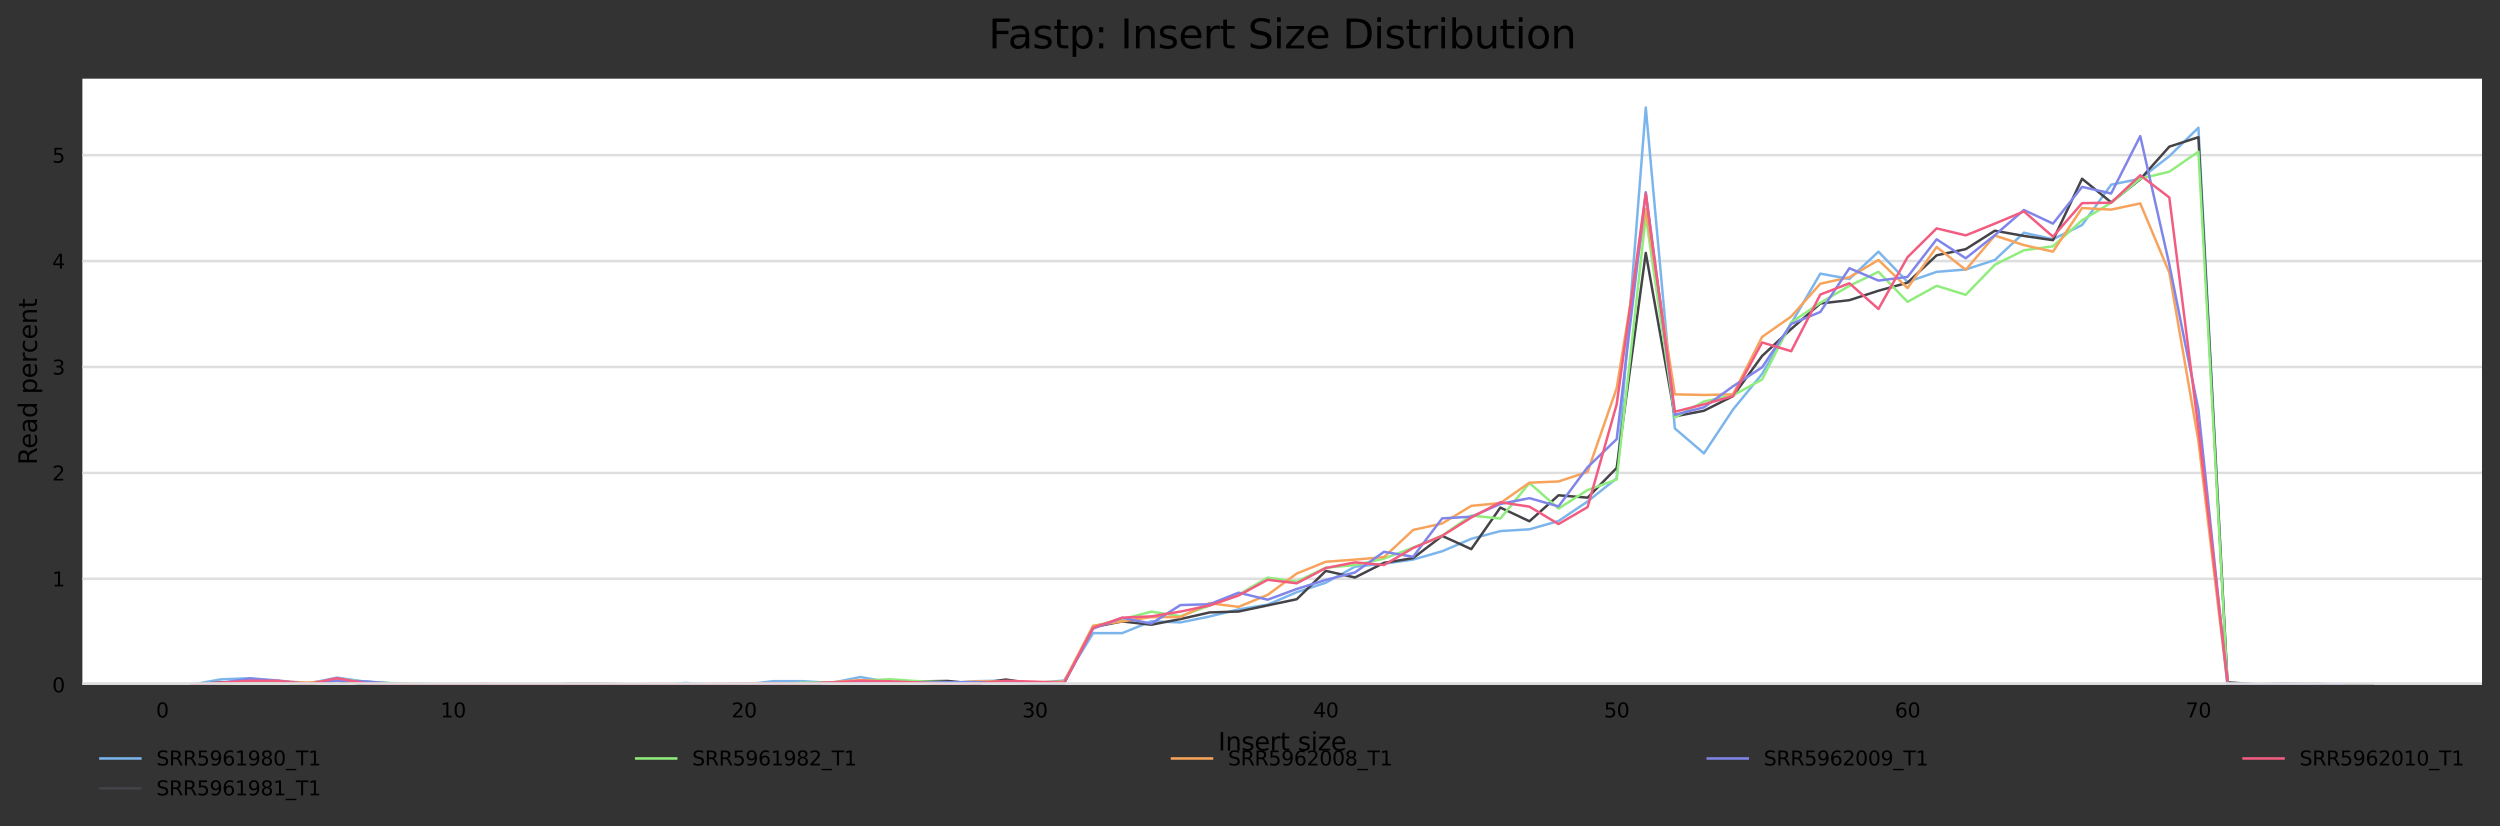 <?xml version="1.0" encoding="utf-8" standalone="no"?>
<!DOCTYPE svg PUBLIC "-//W3C//DTD SVG 1.1//EN"
  "http://www.w3.org/Graphics/SVG/1.1/DTD/svg11.dtd">
<svg xmlns:xlink="http://www.w3.org/1999/xlink" width="1000.358pt" height="330.542pt" viewBox="0 0 1000.358 330.542" xmlns="http://www.w3.org/2000/svg" version="1.1">
 <rect x="0" y="0" width="1000.358" height="330.542" fill="#333333" stroke="none"/>
 <defs>
  <style type="text/css">*{stroke-linejoin: round; stroke-linecap: butt}</style>
 </defs>
 <g id="figure_1">
  <g id="axes_1">
   <g id="patch_1">
    <path d="M 32.968 273.99 
L 993.158 273.99 
L 993.158 31.483 
L 32.968 31.483 
z
" style="fill: #ffffff"/>
   </g>
   <g id="matplotlib.axis_1">
    <g id="xtick_1">
     <g id="text_1">
      <!-- 0 -->
      <g transform="translate(62.429 287.069) scale(0.08 -0.08)">
       <defs>
        <path id="DejaVuSans-30" d="M 2034 4250 
Q 1547 4250 1301 3770 
Q 1056 3291 1056 2328 
Q 1056 1369 1301 889 
Q 1547 409 2034 409 
Q 2525 409 2770 889 
Q 3016 1369 3016 2328 
Q 3016 3291 2770 3770 
Q 2525 4250 2034 4250 
z
M 2034 4750 
Q 2819 4750 3233 4129 
Q 3647 3509 3647 2328 
Q 3647 1150 3233 529 
Q 2819 -91 2034 -91 
Q 1250 -91 836 529 
Q 422 1150 422 2328 
Q 422 3509 836 4129 
Q 1250 4750 2034 4750 
z
" transform="scale(0.016)"/>
       </defs>
       <use xlink:href="#DejaVuSans-30"/>
      </g>
     </g>
    </g>
    <g id="xtick_2">
     <g id="text_2">
      <!-- 10 -->
      <g transform="translate(176.271 287.069) scale(0.08 -0.08)">
       <defs>
        <path id="DejaVuSans-31" d="M 794 531 
L 1825 531 
L 1825 4091 
L 703 3866 
L 703 4441 
L 1819 4666 
L 2450 4666 
L 2450 531 
L 3481 531 
L 3481 0 
L 794 0 
L 794 531 
z
" transform="scale(0.016)"/>
       </defs>
       <use xlink:href="#DejaVuSans-31"/>
       <use xlink:href="#DejaVuSans-30" x="63.623"/>
      </g>
     </g>
    </g>
    <g id="xtick_3">
     <g id="text_3">
      <!-- 20 -->
      <g transform="translate(292.658 287.069) scale(0.08 -0.08)">
       <defs>
        <path id="DejaVuSans-32" d="M 1228 531 
L 3431 531 
L 3431 0 
L 469 0 
L 469 531 
Q 828 903 1448 1529 
Q 2069 2156 2228 2338 
Q 2531 2678 2651 2914 
Q 2772 3150 2772 3378 
Q 2772 3750 2511 3984 
Q 2250 4219 1831 4219 
Q 1534 4219 1204 4116 
Q 875 4013 500 3803 
L 500 4441 
Q 881 4594 1212 4672 
Q 1544 4750 1819 4750 
Q 2544 4750 2975 4387 
Q 3406 4025 3406 3419 
Q 3406 3131 3298 2873 
Q 3191 2616 2906 2266 
Q 2828 2175 2409 1742 
Q 1991 1309 1228 531 
z
" transform="scale(0.016)"/>
       </defs>
       <use xlink:href="#DejaVuSans-32"/>
       <use xlink:href="#DejaVuSans-30" x="63.623"/>
      </g>
     </g>
    </g>
    <g id="xtick_4">
     <g id="text_4">
      <!-- 30 -->
      <g transform="translate(409.044 287.069) scale(0.08 -0.08)">
       <defs>
        <path id="DejaVuSans-33" d="M 2597 2516 
Q 3050 2419 3304 2112 
Q 3559 1806 3559 1356 
Q 3559 666 3084 287 
Q 2609 -91 1734 -91 
Q 1441 -91 1130 -33 
Q 819 25 488 141 
L 488 750 
Q 750 597 1062 519 
Q 1375 441 1716 441 
Q 2309 441 2620 675 
Q 2931 909 2931 1356 
Q 2931 1769 2642 2001 
Q 2353 2234 1838 2234 
L 1294 2234 
L 1294 2753 
L 1863 2753 
Q 2328 2753 2575 2939 
Q 2822 3125 2822 3475 
Q 2822 3834 2567 4026 
Q 2313 4219 1838 4219 
Q 1578 4219 1281 4162 
Q 984 4106 628 3988 
L 628 4550 
Q 988 4650 1302 4700 
Q 1616 4750 1894 4750 
Q 2613 4750 3031 4423 
Q 3450 4097 3450 3541 
Q 3450 3153 3228 2886 
Q 3006 2619 2597 2516 
z
" transform="scale(0.016)"/>
       </defs>
       <use xlink:href="#DejaVuSans-33"/>
       <use xlink:href="#DejaVuSans-30" x="63.623"/>
      </g>
     </g>
    </g>
    <g id="xtick_5">
     <g id="text_5">
      <!-- 40 -->
      <g transform="translate(525.431 287.069) scale(0.08 -0.08)">
       <defs>
        <path id="DejaVuSans-34" d="M 2419 4116 
L 825 1625 
L 2419 1625 
L 2419 4116 
z
M 2253 4666 
L 3047 4666 
L 3047 1625 
L 3713 1625 
L 3713 1100 
L 3047 1100 
L 3047 0 
L 2419 0 
L 2419 1100 
L 313 1100 
L 313 1709 
L 2253 4666 
z
" transform="scale(0.016)"/>
       </defs>
       <use xlink:href="#DejaVuSans-34"/>
       <use xlink:href="#DejaVuSans-30" x="63.623"/>
      </g>
     </g>
    </g>
    <g id="xtick_6">
     <g id="text_6">
      <!-- 50 -->
      <g transform="translate(641.818 287.069) scale(0.08 -0.08)">
       <defs>
        <path id="DejaVuSans-35" d="M 691 4666 
L 3169 4666 
L 3169 4134 
L 1269 4134 
L 1269 2991 
Q 1406 3038 1543 3061 
Q 1681 3084 1819 3084 
Q 2600 3084 3056 2656 
Q 3513 2228 3513 1497 
Q 3513 744 3044 326 
Q 2575 -91 1722 -91 
Q 1428 -91 1123 -41 
Q 819 9 494 109 
L 494 744 
Q 775 591 1075 516 
Q 1375 441 1709 441 
Q 2250 441 2565 725 
Q 2881 1009 2881 1497 
Q 2881 1984 2565 2268 
Q 2250 2553 1709 2553 
Q 1456 2553 1204 2497 
Q 953 2441 691 2322 
L 691 4666 
z
" transform="scale(0.016)"/>
       </defs>
       <use xlink:href="#DejaVuSans-35"/>
       <use xlink:href="#DejaVuSans-30" x="63.623"/>
      </g>
     </g>
    </g>
    <g id="xtick_7">
     <g id="text_7">
      <!-- 60 -->
      <g transform="translate(758.204 287.069) scale(0.08 -0.08)">
       <defs>
        <path id="DejaVuSans-36" d="M 2113 2584 
Q 1688 2584 1439 2293 
Q 1191 2003 1191 1497 
Q 1191 994 1439 701 
Q 1688 409 2113 409 
Q 2538 409 2786 701 
Q 3034 994 3034 1497 
Q 3034 2003 2786 2293 
Q 2538 2584 2113 2584 
z
M 3366 4563 
L 3366 3988 
Q 3128 4100 2886 4159 
Q 2644 4219 2406 4219 
Q 1781 4219 1451 3797 
Q 1122 3375 1075 2522 
Q 1259 2794 1537 2939 
Q 1816 3084 2150 3084 
Q 2853 3084 3261 2657 
Q 3669 2231 3669 1497 
Q 3669 778 3244 343 
Q 2819 -91 2113 -91 
Q 1303 -91 875 529 
Q 447 1150 447 2328 
Q 447 3434 972 4092 
Q 1497 4750 2381 4750 
Q 2619 4750 2861 4703 
Q 3103 4656 3366 4563 
z
" transform="scale(0.016)"/>
       </defs>
       <use xlink:href="#DejaVuSans-36"/>
       <use xlink:href="#DejaVuSans-30" x="63.623"/>
      </g>
     </g>
    </g>
    <g id="xtick_8">
     <g id="text_8">
      <!-- 70 -->
      <g transform="translate(874.591 287.069) scale(0.08 -0.08)">
       <defs>
        <path id="DejaVuSans-37" d="M 525 4666 
L 3525 4666 
L 3525 4397 
L 1831 0 
L 1172 0 
L 2766 4134 
L 525 4134 
L 525 4666 
z
" transform="scale(0.016)"/>
       </defs>
       <use xlink:href="#DejaVuSans-37"/>
       <use xlink:href="#DejaVuSans-30" x="63.623"/>
      </g>
     </g>
    </g>
    <g id="text_9">
     <!-- Insert size -->
     <g transform="translate(487.439 300.331) scale(0.1 -0.1)">
      <defs>
       <path id="DejaVuSans-49" d="M 628 4666 
L 1259 4666 
L 1259 0 
L 628 0 
L 628 4666 
z
" transform="scale(0.016)"/>
       <path id="DejaVuSans-6e" d="M 3513 2113 
L 3513 0 
L 2938 0 
L 2938 2094 
Q 2938 2591 2744 2837 
Q 2550 3084 2163 3084 
Q 1697 3084 1428 2787 
Q 1159 2491 1159 1978 
L 1159 0 
L 581 0 
L 581 3500 
L 1159 3500 
L 1159 2956 
Q 1366 3272 1645 3428 
Q 1925 3584 2291 3584 
Q 2894 3584 3203 3211 
Q 3513 2838 3513 2113 
z
" transform="scale(0.016)"/>
       <path id="DejaVuSans-73" d="M 2834 3397 
L 2834 2853 
Q 2591 2978 2328 3040 
Q 2066 3103 1784 3103 
Q 1356 3103 1142 2972 
Q 928 2841 928 2578 
Q 928 2378 1081 2264 
Q 1234 2150 1697 2047 
L 1894 2003 
Q 2506 1872 2764 1633 
Q 3022 1394 3022 966 
Q 3022 478 2636 193 
Q 2250 -91 1575 -91 
Q 1294 -91 989 -36 
Q 684 19 347 128 
L 347 722 
Q 666 556 975 473 
Q 1284 391 1588 391 
Q 1994 391 2212 530 
Q 2431 669 2431 922 
Q 2431 1156 2273 1281 
Q 2116 1406 1581 1522 
L 1381 1569 
Q 847 1681 609 1914 
Q 372 2147 372 2553 
Q 372 3047 722 3315 
Q 1072 3584 1716 3584 
Q 2034 3584 2315 3537 
Q 2597 3491 2834 3397 
z
" transform="scale(0.016)"/>
       <path id="DejaVuSans-65" d="M 3597 1894 
L 3597 1613 
L 953 1613 
Q 991 1019 1311 708 
Q 1631 397 2203 397 
Q 2534 397 2845 478 
Q 3156 559 3463 722 
L 3463 178 
Q 3153 47 2828 -22 
Q 2503 -91 2169 -91 
Q 1331 -91 842 396 
Q 353 884 353 1716 
Q 353 2575 817 3079 
Q 1281 3584 2069 3584 
Q 2775 3584 3186 3129 
Q 3597 2675 3597 1894 
z
M 3022 2063 
Q 3016 2534 2758 2815 
Q 2500 3097 2075 3097 
Q 1594 3097 1305 2825 
Q 1016 2553 972 2059 
L 3022 2063 
z
" transform="scale(0.016)"/>
       <path id="DejaVuSans-72" d="M 2631 2963 
Q 2534 3019 2420 3045 
Q 2306 3072 2169 3072 
Q 1681 3072 1420 2755 
Q 1159 2438 1159 1844 
L 1159 0 
L 581 0 
L 581 3500 
L 1159 3500 
L 1159 2956 
Q 1341 3275 1631 3429 
Q 1922 3584 2338 3584 
Q 2397 3584 2469 3576 
Q 2541 3569 2628 3553 
L 2631 2963 
z
" transform="scale(0.016)"/>
       <path id="DejaVuSans-74" d="M 1172 4494 
L 1172 3500 
L 2356 3500 
L 2356 3053 
L 1172 3053 
L 1172 1153 
Q 1172 725 1289 603 
Q 1406 481 1766 481 
L 2356 481 
L 2356 0 
L 1766 0 
Q 1100 0 847 248 
Q 594 497 594 1153 
L 594 3053 
L 172 3053 
L 172 3500 
L 594 3500 
L 594 4494 
L 1172 4494 
z
" transform="scale(0.016)"/>
       <path id="DejaVuSans-20" transform="scale(0.016)"/>
       <path id="DejaVuSans-69" d="M 603 3500 
L 1178 3500 
L 1178 0 
L 603 0 
L 603 3500 
z
M 603 4863 
L 1178 4863 
L 1178 4134 
L 603 4134 
L 603 4863 
z
" transform="scale(0.016)"/>
       <path id="DejaVuSans-7a" d="M 353 3500 
L 3084 3500 
L 3084 2975 
L 922 459 
L 3084 459 
L 3084 0 
L 275 0 
L 275 525 
L 2438 3041 
L 353 3041 
L 353 3500 
z
" transform="scale(0.016)"/>
      </defs>
      <use xlink:href="#DejaVuSans-49"/>
      <use xlink:href="#DejaVuSans-6e" x="29.492"/>
      <use xlink:href="#DejaVuSans-73" x="92.871"/>
      <use xlink:href="#DejaVuSans-65" x="144.971"/>
      <use xlink:href="#DejaVuSans-72" x="206.494"/>
      <use xlink:href="#DejaVuSans-74" x="247.607"/>
      <use xlink:href="#DejaVuSans-20" x="286.816"/>
      <use xlink:href="#DejaVuSans-73" x="318.604"/>
      <use xlink:href="#DejaVuSans-69" x="370.703"/>
      <use xlink:href="#DejaVuSans-7a" x="398.486"/>
      <use xlink:href="#DejaVuSans-65" x="450.977"/>
     </g>
    </g>
   </g>
   <g id="matplotlib.axis_2">
    <g id="ytick_1">
     <g id="line2d_1">
      <path d="M 32.968 273.99 
L 993.158 273.99 
" clip-path="url(#p7e46f25a65)" style="fill: none; stroke: #dedede; stroke-linecap: square"/>
     </g>
     <g id="text_10">
      <!-- 0 -->
      <g transform="translate(20.878 277.029) scale(0.08 -0.08)">
       <use xlink:href="#DejaVuSans-30"/>
      </g>
     </g>
    </g>
    <g id="ytick_2">
     <g id="line2d_2">
      <path d="M 32.968 231.608 
L 993.158 231.608 
" clip-path="url(#p7e46f25a65)" style="fill: none; stroke: #dedede; stroke-linecap: square"/>
     </g>
     <g id="text_11">
      <!-- 1 -->
      <g transform="translate(20.878 234.647) scale(0.08 -0.08)">
       <use xlink:href="#DejaVuSans-31"/>
      </g>
     </g>
    </g>
    <g id="ytick_3">
     <g id="line2d_3">
      <path d="M 32.968 189.226 
L 993.158 189.226 
" clip-path="url(#p7e46f25a65)" style="fill: none; stroke: #dedede; stroke-linecap: square"/>
     </g>
     <g id="text_12">
      <!-- 2 -->
      <g transform="translate(20.878 192.265) scale(0.08 -0.08)">
       <use xlink:href="#DejaVuSans-32"/>
      </g>
     </g>
    </g>
    <g id="ytick_4">
     <g id="line2d_4">
      <path d="M 32.968 146.844 
L 993.158 146.844 
" clip-path="url(#p7e46f25a65)" style="fill: none; stroke: #dedede; stroke-linecap: square"/>
     </g>
     <g id="text_13">
      <!-- 3 -->
      <g transform="translate(20.878 149.883) scale(0.08 -0.08)">
       <use xlink:href="#DejaVuSans-33"/>
      </g>
     </g>
    </g>
    <g id="ytick_5">
     <g id="line2d_5">
      <path d="M 32.968 104.462 
L 993.158 104.462 
" clip-path="url(#p7e46f25a65)" style="fill: none; stroke: #dedede; stroke-linecap: square"/>
     </g>
     <g id="text_14">
      <!-- 4 -->
      <g transform="translate(20.878 107.501) scale(0.08 -0.08)">
       <use xlink:href="#DejaVuSans-34"/>
      </g>
     </g>
    </g>
    <g id="ytick_6">
     <g id="line2d_6">
      <path d="M 32.968 62.08 
L 993.158 62.08 
" clip-path="url(#p7e46f25a65)" style="fill: none; stroke: #dedede; stroke-linecap: square"/>
     </g>
     <g id="text_15">
      <!-- 5 -->
      <g transform="translate(20.878 65.119) scale(0.08 -0.08)">
       <use xlink:href="#DejaVuSans-35"/>
      </g>
     </g>
    </g>
    <g id="text_16">
     <!-- Read percent -->
     <g transform="translate(14.798 186.038) rotate(-90) scale(0.1 -0.1)">
      <defs>
       <path id="DejaVuSans-52" d="M 2841 2188 
Q 3044 2119 3236 1894 
Q 3428 1669 3622 1275 
L 4263 0 
L 3584 0 
L 2988 1197 
Q 2756 1666 2539 1819 
Q 2322 1972 1947 1972 
L 1259 1972 
L 1259 0 
L 628 0 
L 628 4666 
L 2053 4666 
Q 2853 4666 3247 4331 
Q 3641 3997 3641 3322 
Q 3641 2881 3436 2590 
Q 3231 2300 2841 2188 
z
M 1259 4147 
L 1259 2491 
L 2053 2491 
Q 2509 2491 2742 2702 
Q 2975 2913 2975 3322 
Q 2975 3731 2742 3939 
Q 2509 4147 2053 4147 
L 1259 4147 
z
" transform="scale(0.016)"/>
       <path id="DejaVuSans-61" d="M 2194 1759 
Q 1497 1759 1228 1600 
Q 959 1441 959 1056 
Q 959 750 1161 570 
Q 1363 391 1709 391 
Q 2188 391 2477 730 
Q 2766 1069 2766 1631 
L 2766 1759 
L 2194 1759 
z
M 3341 1997 
L 3341 0 
L 2766 0 
L 2766 531 
Q 2569 213 2275 61 
Q 1981 -91 1556 -91 
Q 1019 -91 701 211 
Q 384 513 384 1019 
Q 384 1609 779 1909 
Q 1175 2209 1959 2209 
L 2766 2209 
L 2766 2266 
Q 2766 2663 2505 2880 
Q 2244 3097 1772 3097 
Q 1472 3097 1187 3025 
Q 903 2953 641 2809 
L 641 3341 
Q 956 3463 1253 3523 
Q 1550 3584 1831 3584 
Q 2591 3584 2966 3190 
Q 3341 2797 3341 1997 
z
" transform="scale(0.016)"/>
       <path id="DejaVuSans-64" d="M 2906 2969 
L 2906 4863 
L 3481 4863 
L 3481 0 
L 2906 0 
L 2906 525 
Q 2725 213 2448 61 
Q 2172 -91 1784 -91 
Q 1150 -91 751 415 
Q 353 922 353 1747 
Q 353 2572 751 3078 
Q 1150 3584 1784 3584 
Q 2172 3584 2448 3432 
Q 2725 3281 2906 2969 
z
M 947 1747 
Q 947 1113 1208 752 
Q 1469 391 1925 391 
Q 2381 391 2643 752 
Q 2906 1113 2906 1747 
Q 2906 2381 2643 2742 
Q 2381 3103 1925 3103 
Q 1469 3103 1208 2742 
Q 947 2381 947 1747 
z
" transform="scale(0.016)"/>
       <path id="DejaVuSans-70" d="M 1159 525 
L 1159 -1331 
L 581 -1331 
L 581 3500 
L 1159 3500 
L 1159 2969 
Q 1341 3281 1617 3432 
Q 1894 3584 2278 3584 
Q 2916 3584 3314 3078 
Q 3713 2572 3713 1747 
Q 3713 922 3314 415 
Q 2916 -91 2278 -91 
Q 1894 -91 1617 61 
Q 1341 213 1159 525 
z
M 3116 1747 
Q 3116 2381 2855 2742 
Q 2594 3103 2138 3103 
Q 1681 3103 1420 2742 
Q 1159 2381 1159 1747 
Q 1159 1113 1420 752 
Q 1681 391 2138 391 
Q 2594 391 2855 752 
Q 3116 1113 3116 1747 
z
" transform="scale(0.016)"/>
       <path id="DejaVuSans-63" d="M 3122 3366 
L 3122 2828 
Q 2878 2963 2633 3030 
Q 2388 3097 2138 3097 
Q 1578 3097 1268 2742 
Q 959 2388 959 1747 
Q 959 1106 1268 751 
Q 1578 397 2138 397 
Q 2388 397 2633 464 
Q 2878 531 3122 666 
L 3122 134 
Q 2881 22 2623 -34 
Q 2366 -91 2075 -91 
Q 1284 -91 818 406 
Q 353 903 353 1747 
Q 353 2603 823 3093 
Q 1294 3584 2113 3584 
Q 2378 3584 2631 3529 
Q 2884 3475 3122 3366 
z
" transform="scale(0.016)"/>
      </defs>
      <use xlink:href="#DejaVuSans-52"/>
      <use xlink:href="#DejaVuSans-65" x="64.982"/>
      <use xlink:href="#DejaVuSans-61" x="126.506"/>
      <use xlink:href="#DejaVuSans-64" x="187.785"/>
      <use xlink:href="#DejaVuSans-20" x="251.262"/>
      <use xlink:href="#DejaVuSans-70" x="283.049"/>
      <use xlink:href="#DejaVuSans-65" x="346.525"/>
      <use xlink:href="#DejaVuSans-72" x="408.049"/>
      <use xlink:href="#DejaVuSans-63" x="446.912"/>
      <use xlink:href="#DejaVuSans-65" x="501.893"/>
      <use xlink:href="#DejaVuSans-6e" x="563.416"/>
      <use xlink:href="#DejaVuSans-74" x="626.795"/>
     </g>
    </g>
   </g>
   <g id="line2d_7">
    <path d="M 76.613 273.99 
L 88.252 271.854 
L 99.89 271.379 
L 111.529 272.328 
L 123.168 273.515 
L 134.806 271.142 
L 146.445 272.803 
L 158.084 273.515 
L 169.722 273.753 
L 181.361 273.753 
L 193 273.753 
L 204.638 273.753 
L 216.277 273.753 
L 227.916 273.753 
L 239.554 273.99 
L 251.193 273.99 
L 262.832 273.99 
L 274.47 273.278 
L 286.109 273.99 
L 297.748 273.99 
L 309.386 272.566 
L 321.025 272.566 
L 332.664 273.278 
L 344.302 270.904 
L 355.941 273.041 
L 367.58 273.041 
L 379.218 273.278 
L 390.857 272.566 
L 402.496 272.328 
L 414.134 273.278 
L 425.773 272.328 
L 437.412 253.339 
L 449.05 253.339 
L 460.689 248.592 
L 472.328 249.066 
L 483.966 246.693 
L 495.605 243.844 
L 507.244 241.945 
L 518.882 236.961 
L 530.521 233.163 
L 542.16 226.754 
L 553.798 225.567 
L 565.437 223.905 
L 577.076 220.582 
L 588.714 215.597 
L 600.353 212.512 
L 611.992 211.8 
L 623.63 208.476 
L 635.269 200.643 
L 646.908 191.386 
L 658.546 43.031 
L 670.185 171.447 
L 681.824 181.416 
L 693.462 163.851 
L 705.101 149.609 
L 716.74 129.433 
L 728.378 109.494 
L 740.017 111.63 
L 751.656 100.711 
L 763.294 112.817 
L 774.933 108.782 
L 786.572 107.832 
L 798.21 104.034 
L 809.849 93.116 
L 821.488 95.727 
L 833.126 90.03 
L 844.765 73.889 
L 856.404 71.515 
L 868.042 62.495 
L 879.681 51.101 
L 891.32 273.753 
L 902.958 273.753 
" clip-path="url(#p7e46f25a65)" style="fill: none; stroke: #7cb5ec; stroke-linecap: square"/>
   </g>
   <g id="line2d_8">
    <path d="M 76.613 273.99 
L 88.252 273.045 
L 99.89 273.045 
L 111.529 273.045 
L 123.168 273.612 
L 134.806 272.478 
L 146.445 273.801 
L 158.084 273.801 
L 169.722 273.801 
L 181.361 273.99 
L 193 273.801 
L 204.638 273.99 
L 216.277 273.99 
L 227.916 273.612 
L 239.554 273.612 
L 251.193 273.801 
L 262.832 273.99 
L 274.47 273.99 
L 286.109 273.801 
L 297.748 273.801 
L 309.386 273.801 
L 321.025 273.612 
L 332.664 273.045 
L 344.302 272.856 
L 355.941 273.045 
L 367.58 272.667 
L 379.218 272.478 
L 390.857 273.612 
L 402.496 271.911 
L 414.134 273.612 
L 425.773 273.423 
L 437.412 250.928 
L 449.05 248.659 
L 460.689 249.982 
L 472.328 247.714 
L 483.966 245.067 
L 495.605 244.689 
L 507.244 242.232 
L 518.882 239.774 
L 530.521 228.432 
L 542.16 231.079 
L 553.798 225.219 
L 565.437 223.328 
L 577.076 214.443 
L 588.714 219.736 
L 600.353 203.101 
L 611.992 208.583 
L 623.63 198.186 
L 635.269 199.131 
L 646.908 187.222 
L 658.546 101.21 
L 670.185 166.617 
L 681.824 164.349 
L 693.462 158.488 
L 705.101 142.42 
L 716.74 131.645 
L 728.378 121.437 
L 740.017 120.114 
L 751.656 116.333 
L 763.294 113.12 
L 774.933 102.155 
L 786.572 99.698 
L 798.21 92.326 
L 809.849 94.405 
L 821.488 96.106 
L 833.126 71.531 
L 844.765 80.983 
L 856.404 71.721 
L 868.042 58.677 
L 879.681 54.896 
L 891.32 273.045 
L 902.958 273.801 
L 914.597 273.99 
L 926.236 273.612 
L 937.874 273.99 
L 949.513 273.801 
" clip-path="url(#p7e46f25a65)" style="fill: none; stroke: #434348; stroke-linecap: square"/>
   </g>
   <g id="line2d_9">
    <path d="M 76.613 273.99 
L 88.252 273.79 
L 99.89 272.788 
L 111.529 272.989 
L 123.168 273.79 
L 134.806 271.787 
L 146.445 272.788 
L 158.084 273.389 
L 169.722 273.589 
L 181.361 273.99 
L 193 273.79 
L 204.638 273.99 
L 216.277 273.99 
L 227.916 273.79 
L 239.554 273.99 
L 251.193 273.99 
L 262.832 273.79 
L 274.47 273.79 
L 286.109 273.79 
L 297.748 273.99 
L 309.386 273.99 
L 321.025 273.189 
L 332.664 273.189 
L 344.302 272.388 
L 355.941 271.787 
L 367.58 272.588 
L 379.218 272.989 
L 390.857 272.989 
L 402.496 272.788 
L 414.134 273.189 
L 425.773 273.389 
L 437.412 250.557 
L 449.05 247.753 
L 460.689 244.749 
L 472.328 246.551 
L 483.966 242.345 
L 495.605 237.939 
L 507.244 231.129 
L 518.882 232.732 
L 530.521 227.124 
L 542.16 226.122 
L 553.798 223.519 
L 565.437 219.112 
L 577.076 214.305 
L 588.714 206.294 
L 600.353 207.496 
L 611.992 193.276 
L 623.63 203.49 
L 635.269 196.08 
L 646.908 191.874 
L 658.546 86.524 
L 670.185 167.038 
L 681.824 160.629 
L 693.462 158.226 
L 705.101 151.817 
L 716.74 128.984 
L 728.378 121.173 
L 740.017 114.364 
L 751.656 108.756 
L 763.294 120.773 
L 774.933 114.364 
L 786.572 117.969 
L 798.21 105.952 
L 809.849 100.144 
L 821.488 98.541 
L 833.126 88.127 
L 844.765 81.117 
L 856.404 71.503 
L 868.042 68.699 
L 879.681 60.688 
L 891.32 273.99 
L 902.958 273.79 
L 914.597 273.389 
L 926.236 273.79 
" clip-path="url(#p7e46f25a65)" style="fill: none; stroke: #90ed7d; stroke-linecap: square"/>
   </g>
   <g id="line2d_10">
    <path d="M 76.613 273.99 
L 88.252 273.619 
L 99.89 272.012 
L 111.529 272.63 
L 123.168 273.125 
L 134.806 272.259 
L 146.445 273.248 
L 158.084 273.496 
L 169.722 273.99 
L 181.361 273.866 
L 193 273.99 
L 204.638 273.866 
L 216.277 273.99 
L 227.916 273.99 
L 239.554 273.99 
L 251.193 273.866 
L 262.832 273.866 
L 274.47 273.866 
L 286.109 273.743 
L 297.748 273.99 
L 309.386 273.496 
L 321.025 273.743 
L 332.664 273.001 
L 344.302 272.136 
L 355.941 273.001 
L 367.58 273.001 
L 379.218 273.372 
L 390.857 272.63 
L 402.496 272.754 
L 414.134 273.001 
L 425.773 272.754 
L 437.412 250.38 
L 449.05 248.649 
L 460.689 246.919 
L 472.328 246.919 
L 483.966 241.356 
L 495.605 242.839 
L 507.244 238.019 
L 518.882 229.489 
L 530.521 224.792 
L 542.16 223.927 
L 553.798 222.938 
L 565.437 212.06 
L 577.076 209.464 
L 588.714 202.418 
L 600.353 201.305 
L 611.992 193.147 
L 623.63 192.652 
L 635.269 188.82 
L 646.908 155.321 
L 658.546 83.625 
L 670.185 157.793 
L 681.824 158.041 
L 693.462 157.793 
L 705.101 134.801 
L 716.74 126.643 
L 728.378 113.54 
L 740.017 110.944 
L 751.656 104.022 
L 763.294 115.27 
L 774.933 98.83 
L 786.572 107.977 
L 798.21 94.256 
L 809.849 98.088 
L 821.488 100.684 
L 833.126 83.255 
L 844.765 83.873 
L 856.404 81.4 
L 868.042 109.09 
L 879.681 176.459 
L 891.32 273.99 
L 902.958 273.866 
L 914.597 273.372 
L 926.236 273.743 
" clip-path="url(#p7e46f25a65)" style="fill: none; stroke: #f7a35c; stroke-linecap: square"/>
   </g>
   <g id="line2d_11">
    <path d="M 76.613 273.99 
L 88.252 273.329 
L 99.89 271.512 
L 111.529 272.503 
L 123.168 273.66 
L 134.806 272.338 
L 146.445 272.669 
L 158.084 273.66 
L 169.722 273.825 
L 181.361 273.825 
L 193 273.825 
L 204.638 273.99 
L 216.277 273.99 
L 227.916 273.99 
L 239.554 273.99 
L 251.193 273.99 
L 262.832 273.99 
L 274.47 273.825 
L 286.109 273.99 
L 297.748 273.66 
L 309.386 273.66 
L 321.025 273.825 
L 332.664 273.164 
L 344.302 272.834 
L 355.941 272.999 
L 367.58 273.164 
L 379.218 272.999 
L 390.857 272.999 
L 402.496 272.999 
L 414.134 273.66 
L 425.773 273.329 
L 437.412 251.525 
L 449.05 247.231 
L 460.689 249.543 
L 472.328 242.11 
L 483.966 241.78 
L 495.605 237.155 
L 507.244 239.963 
L 518.882 235.668 
L 530.521 232.034 
L 542.16 229.061 
L 553.798 220.802 
L 565.437 222.784 
L 577.076 207.422 
L 588.714 206.761 
L 600.353 201.641 
L 611.992 199.328 
L 623.63 202.632 
L 635.269 186.94 
L 646.908 175.707 
L 658.546 76.929 
L 670.185 165.962 
L 681.824 162.989 
L 693.462 154.564 
L 705.101 146.966 
L 716.74 129.622 
L 728.378 124.832 
L 740.017 107.323 
L 751.656 112.278 
L 763.294 110.791 
L 774.933 95.76 
L 786.572 103.358 
L 798.21 94.108 
L 809.849 84.032 
L 821.488 89.483 
L 833.126 74.782 
L 844.765 77.425 
L 856.404 54.465 
L 868.042 105.836 
L 879.681 163.98 
L 891.32 273.99 
L 902.958 273.99 
L 914.597 273.495 
L 926.236 273.99 
L 937.874 273.825 
" clip-path="url(#p7e46f25a65)" style="fill: none; stroke: #8085e9; stroke-linecap: square"/>
   </g>
   <g id="line2d_12">
    <path d="M 76.613 273.99 
L 88.252 273.119 
L 99.89 272.422 
L 111.529 272.422 
L 123.168 273.816 
L 134.806 271.377 
L 146.445 273.467 
L 158.084 273.816 
L 169.722 273.99 
L 181.361 273.99 
L 193 273.642 
L 204.638 273.99 
L 216.277 273.99 
L 227.916 273.816 
L 239.554 273.99 
L 251.193 273.99 
L 262.832 273.642 
L 274.47 273.99 
L 286.109 273.642 
L 297.748 273.467 
L 309.386 273.467 
L 321.025 273.642 
L 332.664 273.119 
L 344.302 272.422 
L 355.941 272.596 
L 367.58 273.119 
L 379.218 273.816 
L 390.857 273.467 
L 402.496 272.422 
L 414.134 272.77 
L 425.773 273.293 
L 437.412 251.166 
L 449.05 247.158 
L 460.689 246.636 
L 472.328 244.719 
L 483.966 242.28 
L 495.605 238.272 
L 507.244 232 
L 518.882 233.394 
L 530.521 227.296 
L 542.16 225.031 
L 553.798 226.076 
L 565.437 219.281 
L 577.076 214.402 
L 588.714 207.085 
L 600.353 200.987 
L 611.992 202.729 
L 623.63 209.698 
L 635.269 202.903 
L 646.908 161.784 
L 658.546 77.456 
L 670.185 164.746 
L 681.824 161.784 
L 693.462 158.474 
L 705.101 137.043 
L 716.74 140.528 
L 728.378 117.878 
L 740.017 113.348 
L 751.656 123.627 
L 763.294 102.894 
L 774.933 91.394 
L 786.572 94.182 
L 798.21 89.478 
L 809.849 84.599 
L 821.488 94.705 
L 833.126 81.289 
L 844.765 81.115 
L 856.404 70.138 
L 868.042 79.024 
L 879.681 171.541 
L 891.32 272.248 
" clip-path="url(#p7e46f25a65)" style="fill: none; stroke: #f15c80; stroke-linecap: square"/>
   </g>
   <g id="line2d_13">
    <path d="M 32.968 273.99 
L 993.158 273.99 
" clip-path="url(#p7e46f25a65)" style="fill: none; stroke: #dedede; stroke-width: 2; stroke-linecap: square"/>
   </g>
   <g id="text_17">
    <!-- Fastp: Insert Size Distribution -->
    <g transform="translate(395.547 19.358) scale(0.16 -0.16)">
     <defs>
      <path id="DejaVuSans-46" d="M 628 4666 
L 3309 4666 
L 3309 4134 
L 1259 4134 
L 1259 2759 
L 3109 2759 
L 3109 2228 
L 1259 2228 
L 1259 0 
L 628 0 
L 628 4666 
z
" transform="scale(0.016)"/>
      <path id="DejaVuSans-3a" d="M 750 794 
L 1409 794 
L 1409 0 
L 750 0 
L 750 794 
z
M 750 3309 
L 1409 3309 
L 1409 2516 
L 750 2516 
L 750 3309 
z
" transform="scale(0.016)"/>
      <path id="DejaVuSans-53" d="M 3425 4513 
L 3425 3897 
Q 3066 4069 2747 4153 
Q 2428 4238 2131 4238 
Q 1616 4238 1336 4038 
Q 1056 3838 1056 3469 
Q 1056 3159 1242 3001 
Q 1428 2844 1947 2747 
L 2328 2669 
Q 3034 2534 3370 2195 
Q 3706 1856 3706 1288 
Q 3706 609 3251 259 
Q 2797 -91 1919 -91 
Q 1588 -91 1214 -16 
Q 841 59 441 206 
L 441 856 
Q 825 641 1194 531 
Q 1563 422 1919 422 
Q 2459 422 2753 634 
Q 3047 847 3047 1241 
Q 3047 1584 2836 1778 
Q 2625 1972 2144 2069 
L 1759 2144 
Q 1053 2284 737 2584 
Q 422 2884 422 3419 
Q 422 4038 858 4394 
Q 1294 4750 2059 4750 
Q 2388 4750 2728 4690 
Q 3069 4631 3425 4513 
z
" transform="scale(0.016)"/>
      <path id="DejaVuSans-44" d="M 1259 4147 
L 1259 519 
L 2022 519 
Q 2988 519 3436 956 
Q 3884 1394 3884 2338 
Q 3884 3275 3436 3711 
Q 2988 4147 2022 4147 
L 1259 4147 
z
M 628 4666 
L 1925 4666 
Q 3281 4666 3915 4102 
Q 4550 3538 4550 2338 
Q 4550 1131 3912 565 
Q 3275 0 1925 0 
L 628 0 
L 628 4666 
z
" transform="scale(0.016)"/>
      <path id="DejaVuSans-62" d="M 3116 1747 
Q 3116 2381 2855 2742 
Q 2594 3103 2138 3103 
Q 1681 3103 1420 2742 
Q 1159 2381 1159 1747 
Q 1159 1113 1420 752 
Q 1681 391 2138 391 
Q 2594 391 2855 752 
Q 3116 1113 3116 1747 
z
M 1159 2969 
Q 1341 3281 1617 3432 
Q 1894 3584 2278 3584 
Q 2916 3584 3314 3078 
Q 3713 2572 3713 1747 
Q 3713 922 3314 415 
Q 2916 -91 2278 -91 
Q 1894 -91 1617 61 
Q 1341 213 1159 525 
L 1159 0 
L 581 0 
L 581 4863 
L 1159 4863 
L 1159 2969 
z
" transform="scale(0.016)"/>
      <path id="DejaVuSans-75" d="M 544 1381 
L 544 3500 
L 1119 3500 
L 1119 1403 
Q 1119 906 1312 657 
Q 1506 409 1894 409 
Q 2359 409 2629 706 
Q 2900 1003 2900 1516 
L 2900 3500 
L 3475 3500 
L 3475 0 
L 2900 0 
L 2900 538 
Q 2691 219 2414 64 
Q 2138 -91 1772 -91 
Q 1169 -91 856 284 
Q 544 659 544 1381 
z
M 1991 3584 
L 1991 3584 
z
" transform="scale(0.016)"/>
      <path id="DejaVuSans-6f" d="M 1959 3097 
Q 1497 3097 1228 2736 
Q 959 2375 959 1747 
Q 959 1119 1226 758 
Q 1494 397 1959 397 
Q 2419 397 2687 759 
Q 2956 1122 2956 1747 
Q 2956 2369 2687 2733 
Q 2419 3097 1959 3097 
z
M 1959 3584 
Q 2709 3584 3137 3096 
Q 3566 2609 3566 1747 
Q 3566 888 3137 398 
Q 2709 -91 1959 -91 
Q 1206 -91 779 398 
Q 353 888 353 1747 
Q 353 2609 779 3096 
Q 1206 3584 1959 3584 
z
" transform="scale(0.016)"/>
     </defs>
     <use xlink:href="#DejaVuSans-46"/>
     <use xlink:href="#DejaVuSans-61" x="48.395"/>
     <use xlink:href="#DejaVuSans-73" x="109.674"/>
     <use xlink:href="#DejaVuSans-74" x="161.773"/>
     <use xlink:href="#DejaVuSans-70" x="200.982"/>
     <use xlink:href="#DejaVuSans-3a" x="264.459"/>
     <use xlink:href="#DejaVuSans-20" x="298.15"/>
     <use xlink:href="#DejaVuSans-49" x="329.938"/>
     <use xlink:href="#DejaVuSans-6e" x="359.43"/>
     <use xlink:href="#DejaVuSans-73" x="422.809"/>
     <use xlink:href="#DejaVuSans-65" x="474.908"/>
     <use xlink:href="#DejaVuSans-72" x="536.432"/>
     <use xlink:href="#DejaVuSans-74" x="577.545"/>
     <use xlink:href="#DejaVuSans-20" x="616.754"/>
     <use xlink:href="#DejaVuSans-53" x="648.541"/>
     <use xlink:href="#DejaVuSans-69" x="712.018"/>
     <use xlink:href="#DejaVuSans-7a" x="739.801"/>
     <use xlink:href="#DejaVuSans-65" x="792.291"/>
     <use xlink:href="#DejaVuSans-20" x="853.814"/>
     <use xlink:href="#DejaVuSans-44" x="885.602"/>
     <use xlink:href="#DejaVuSans-69" x="962.604"/>
     <use xlink:href="#DejaVuSans-73" x="990.387"/>
     <use xlink:href="#DejaVuSans-74" x="1042.486"/>
     <use xlink:href="#DejaVuSans-72" x="1081.695"/>
     <use xlink:href="#DejaVuSans-69" x="1122.809"/>
     <use xlink:href="#DejaVuSans-62" x="1150.592"/>
     <use xlink:href="#DejaVuSans-75" x="1214.068"/>
     <use xlink:href="#DejaVuSans-74" x="1277.447"/>
     <use xlink:href="#DejaVuSans-69" x="1316.656"/>
     <use xlink:href="#DejaVuSans-6f" x="1344.439"/>
     <use xlink:href="#DejaVuSans-6e" x="1405.621"/>
    </g>
   </g>
   <g id="legend_1">
    <g id="line2d_14">
     <path d="M 40.168 303.49 
L 48.168 303.49 
L 56.168 303.49 
" style="fill: none; stroke: #7cb5ec; stroke-linecap: square"/>
    </g>
    <g id="text_18">
     <!-- SRR5961980_T1 -->
     <g transform="translate(62.568 306.29) scale(0.08 -0.08)">
      <defs>
       <path id="DejaVuSans-39" d="M 703 97 
L 703 672 
Q 941 559 1184 500 
Q 1428 441 1663 441 
Q 2288 441 2617 861 
Q 2947 1281 2994 2138 
Q 2813 1869 2534 1725 
Q 2256 1581 1919 1581 
Q 1219 1581 811 2004 
Q 403 2428 403 3163 
Q 403 3881 828 4315 
Q 1253 4750 1959 4750 
Q 2769 4750 3195 4129 
Q 3622 3509 3622 2328 
Q 3622 1225 3098 567 
Q 2575 -91 1691 -91 
Q 1453 -91 1209 -44 
Q 966 3 703 97 
z
M 1959 2075 
Q 2384 2075 2632 2365 
Q 2881 2656 2881 3163 
Q 2881 3666 2632 3958 
Q 2384 4250 1959 4250 
Q 1534 4250 1286 3958 
Q 1038 3666 1038 3163 
Q 1038 2656 1286 2365 
Q 1534 2075 1959 2075 
z
" transform="scale(0.016)"/>
       <path id="DejaVuSans-38" d="M 2034 2216 
Q 1584 2216 1326 1975 
Q 1069 1734 1069 1313 
Q 1069 891 1326 650 
Q 1584 409 2034 409 
Q 2484 409 2743 651 
Q 3003 894 3003 1313 
Q 3003 1734 2745 1975 
Q 2488 2216 2034 2216 
z
M 1403 2484 
Q 997 2584 770 2862 
Q 544 3141 544 3541 
Q 544 4100 942 4425 
Q 1341 4750 2034 4750 
Q 2731 4750 3128 4425 
Q 3525 4100 3525 3541 
Q 3525 3141 3298 2862 
Q 3072 2584 2669 2484 
Q 3125 2378 3379 2068 
Q 3634 1759 3634 1313 
Q 3634 634 3220 271 
Q 2806 -91 2034 -91 
Q 1263 -91 848 271 
Q 434 634 434 1313 
Q 434 1759 690 2068 
Q 947 2378 1403 2484 
z
M 1172 3481 
Q 1172 3119 1398 2916 
Q 1625 2713 2034 2713 
Q 2441 2713 2670 2916 
Q 2900 3119 2900 3481 
Q 2900 3844 2670 4047 
Q 2441 4250 2034 4250 
Q 1625 4250 1398 4047 
Q 1172 3844 1172 3481 
z
" transform="scale(0.016)"/>
       <path id="DejaVuSans-5f" d="M 3263 -1063 
L 3263 -1509 
L -63 -1509 
L -63 -1063 
L 3263 -1063 
z
" transform="scale(0.016)"/>
       <path id="DejaVuSans-54" d="M -19 4666 
L 3928 4666 
L 3928 4134 
L 2272 4134 
L 2272 0 
L 1638 0 
L 1638 4134 
L -19 4134 
L -19 4666 
z
" transform="scale(0.016)"/>
      </defs>
      <use xlink:href="#DejaVuSans-53"/>
      <use xlink:href="#DejaVuSans-52" x="63.477"/>
      <use xlink:href="#DejaVuSans-52" x="132.959"/>
      <use xlink:href="#DejaVuSans-35" x="202.441"/>
      <use xlink:href="#DejaVuSans-39" x="266.064"/>
      <use xlink:href="#DejaVuSans-36" x="329.688"/>
      <use xlink:href="#DejaVuSans-31" x="393.311"/>
      <use xlink:href="#DejaVuSans-39" x="456.934"/>
      <use xlink:href="#DejaVuSans-38" x="520.557"/>
      <use xlink:href="#DejaVuSans-30" x="584.18"/>
      <use xlink:href="#DejaVuSans-5f" x="647.803"/>
      <use xlink:href="#DejaVuSans-54" x="697.803"/>
      <use xlink:href="#DejaVuSans-31" x="758.887"/>
     </g>
    </g>
    <g id="line2d_15">
     <path d="M 40.168 315.455 
L 48.168 315.455 
L 56.168 315.455 
" style="fill: none; stroke: #434348; stroke-linecap: square"/>
    </g>
    <g id="text_19">
     <!-- SRR5961981_T1 -->
     <g transform="translate(62.568 318.255) scale(0.08 -0.08)">
      <use xlink:href="#DejaVuSans-53"/>
      <use xlink:href="#DejaVuSans-52" x="63.477"/>
      <use xlink:href="#DejaVuSans-52" x="132.959"/>
      <use xlink:href="#DejaVuSans-35" x="202.441"/>
      <use xlink:href="#DejaVuSans-39" x="266.064"/>
      <use xlink:href="#DejaVuSans-36" x="329.688"/>
      <use xlink:href="#DejaVuSans-31" x="393.311"/>
      <use xlink:href="#DejaVuSans-39" x="456.934"/>
      <use xlink:href="#DejaVuSans-38" x="520.557"/>
      <use xlink:href="#DejaVuSans-31" x="584.18"/>
      <use xlink:href="#DejaVuSans-5f" x="647.803"/>
      <use xlink:href="#DejaVuSans-54" x="697.803"/>
      <use xlink:href="#DejaVuSans-31" x="758.887"/>
     </g>
    </g>
    <g id="line2d_16">
     <path d="M 254.565 303.49 
L 262.565 303.49 
L 270.565 303.49 
" style="fill: none; stroke: #90ed7d; stroke-linecap: square"/>
    </g>
    <g id="text_20">
     <!-- SRR5961982_T1 -->
     <g transform="translate(276.965 306.29) scale(0.08 -0.08)">
      <use xlink:href="#DejaVuSans-53"/>
      <use xlink:href="#DejaVuSans-52" x="63.477"/>
      <use xlink:href="#DejaVuSans-52" x="132.959"/>
      <use xlink:href="#DejaVuSans-35" x="202.441"/>
      <use xlink:href="#DejaVuSans-39" x="266.064"/>
      <use xlink:href="#DejaVuSans-36" x="329.688"/>
      <use xlink:href="#DejaVuSans-31" x="393.311"/>
      <use xlink:href="#DejaVuSans-39" x="456.934"/>
      <use xlink:href="#DejaVuSans-38" x="520.557"/>
      <use xlink:href="#DejaVuSans-32" x="584.18"/>
      <use xlink:href="#DejaVuSans-5f" x="647.803"/>
      <use xlink:href="#DejaVuSans-54" x="697.803"/>
      <use xlink:href="#DejaVuSans-31" x="758.887"/>
     </g>
    </g>
    <g id="line2d_17">
     <path d="M 468.962 303.49 
L 476.962 303.49 
L 484.962 303.49 
" style="fill: none; stroke: #f7a35c; stroke-linecap: square"/>
    </g>
    <g id="text_21">
     <!-- SRR5962008_T1 -->
     <g transform="translate(491.362 306.29) scale(0.08 -0.08)">
      <use xlink:href="#DejaVuSans-53"/>
      <use xlink:href="#DejaVuSans-52" x="63.477"/>
      <use xlink:href="#DejaVuSans-52" x="132.959"/>
      <use xlink:href="#DejaVuSans-35" x="202.441"/>
      <use xlink:href="#DejaVuSans-39" x="266.064"/>
      <use xlink:href="#DejaVuSans-36" x="329.688"/>
      <use xlink:href="#DejaVuSans-32" x="393.311"/>
      <use xlink:href="#DejaVuSans-30" x="456.934"/>
      <use xlink:href="#DejaVuSans-30" x="520.557"/>
      <use xlink:href="#DejaVuSans-38" x="584.18"/>
      <use xlink:href="#DejaVuSans-5f" x="647.803"/>
      <use xlink:href="#DejaVuSans-54" x="697.803"/>
      <use xlink:href="#DejaVuSans-31" x="758.887"/>
     </g>
    </g>
    <g id="line2d_18">
     <path d="M 683.359 303.49 
L 691.359 303.49 
L 699.359 303.49 
" style="fill: none; stroke: #8085e9; stroke-linecap: square"/>
    </g>
    <g id="text_22">
     <!-- SRR5962009_T1 -->
     <g transform="translate(705.759 306.29) scale(0.08 -0.08)">
      <use xlink:href="#DejaVuSans-53"/>
      <use xlink:href="#DejaVuSans-52" x="63.477"/>
      <use xlink:href="#DejaVuSans-52" x="132.959"/>
      <use xlink:href="#DejaVuSans-35" x="202.441"/>
      <use xlink:href="#DejaVuSans-39" x="266.064"/>
      <use xlink:href="#DejaVuSans-36" x="329.688"/>
      <use xlink:href="#DejaVuSans-32" x="393.311"/>
      <use xlink:href="#DejaVuSans-30" x="456.934"/>
      <use xlink:href="#DejaVuSans-30" x="520.557"/>
      <use xlink:href="#DejaVuSans-39" x="584.18"/>
      <use xlink:href="#DejaVuSans-5f" x="647.803"/>
      <use xlink:href="#DejaVuSans-54" x="697.803"/>
      <use xlink:href="#DejaVuSans-31" x="758.887"/>
     </g>
    </g>
    <g id="line2d_19">
     <path d="M 897.756 303.49 
L 905.756 303.49 
L 913.756 303.49 
" style="fill: none; stroke: #f15c80; stroke-linecap: square"/>
    </g>
    <g id="text_23">
     <!-- SRR5962010_T1 -->
     <g transform="translate(920.156 306.29) scale(0.08 -0.08)">
      <use xlink:href="#DejaVuSans-53"/>
      <use xlink:href="#DejaVuSans-52" x="63.477"/>
      <use xlink:href="#DejaVuSans-52" x="132.959"/>
      <use xlink:href="#DejaVuSans-35" x="202.441"/>
      <use xlink:href="#DejaVuSans-39" x="266.064"/>
      <use xlink:href="#DejaVuSans-36" x="329.688"/>
      <use xlink:href="#DejaVuSans-32" x="393.311"/>
      <use xlink:href="#DejaVuSans-30" x="456.934"/>
      <use xlink:href="#DejaVuSans-31" x="520.557"/>
      <use xlink:href="#DejaVuSans-30" x="584.18"/>
      <use xlink:href="#DejaVuSans-5f" x="647.803"/>
      <use xlink:href="#DejaVuSans-54" x="697.803"/>
      <use xlink:href="#DejaVuSans-31" x="758.887"/>
     </g>
    </g>
   </g>
  </g>
 </g>
 <defs>
  <clipPath id="p7e46f25a65">
   <rect x="32.968" y="31.483" width="960.19" height="242.507"/>
  </clipPath>
 </defs>
</svg>
